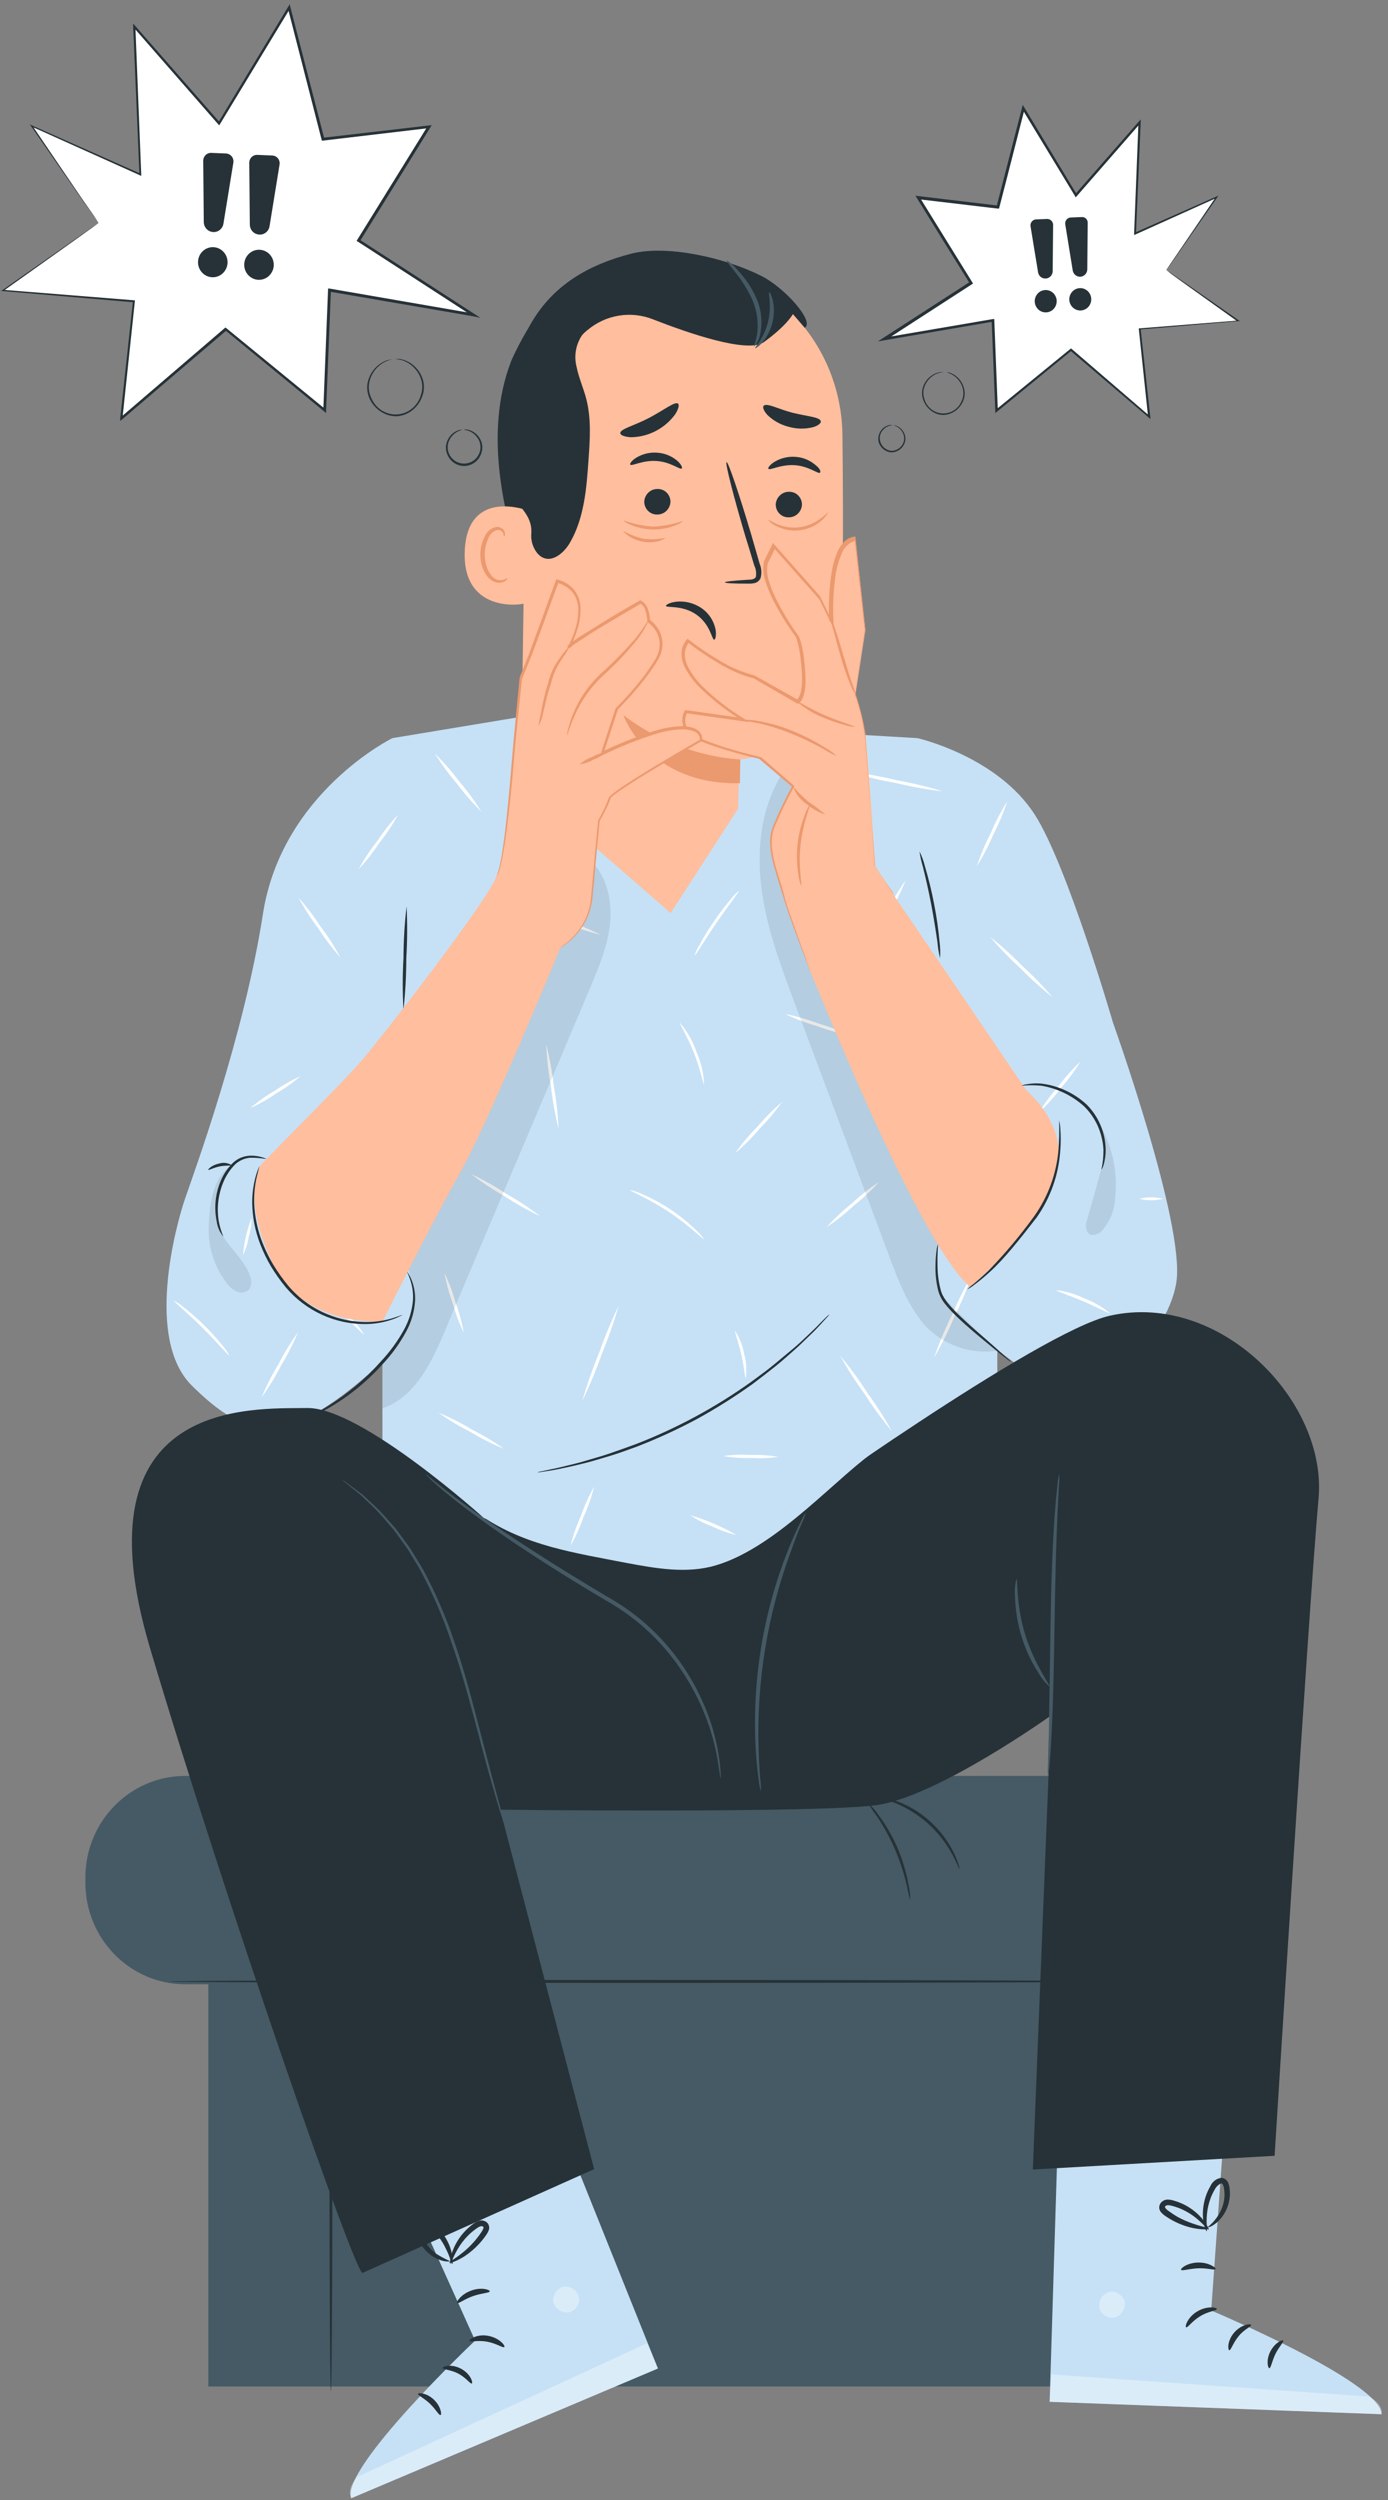 <svg width="125" height="225" viewBox="0 0 125 225" fill="none" xmlns="http://www.w3.org/2000/svg">
<rect x="0" y="0" width="125" height="225" fill="#808080" stroke="none"/>
<path d="M8.875 20.069L2.863 11.334L12.636 15.704L12.092 2.388L19.727 11.112L26.032 0.695L29.075 12.529L38.631 11.395L32.292 21.636L42.669 28.344L29.659 26.122L29.229 36.928L20.297 29.635L10.919 37.653L12.052 27.12L0.26 26.152L8.875 20.069Z" fill="white"/>
<path d="M8.875 20.069C8.875 20.069 8.692 20.21 8.326 20.473L6.673 21.657L0.29 26.193L0.26 26.082L12.057 27.024H12.146V27.115C11.81 30.27 11.434 33.829 11.028 37.654L10.865 37.563L20.237 29.529L20.307 29.474L20.376 29.529L29.308 36.833L29.115 36.923C29.249 33.496 29.392 29.867 29.541 26.112V25.971H29.679L42.669 28.219L42.58 28.456L32.772 22.1L32.223 21.748L32.114 21.677L32.183 21.566L38.527 11.33L38.646 11.526L29.09 12.655H28.986L28.957 12.55L25.918 0.71L26.131 0.746C23.934 4.368 21.831 7.837 19.822 11.153L19.742 11.284L19.643 11.174L12.018 2.454L12.191 2.384C12.389 7.303 12.562 11.753 12.72 15.7V15.831L12.602 15.775L2.833 11.385L2.903 11.294L7.356 17.847L8.524 19.51C8.776 19.883 8.895 20.069 8.895 20.069C8.895 20.069 8.752 19.878 8.489 19.505L7.307 17.847L2.813 11.38L2.69 11.204L2.883 11.29L12.671 15.639L12.557 15.72C12.389 11.773 12.201 7.323 11.993 2.399V2.117L12.176 2.328L19.822 11.048H19.643C21.643 7.731 23.741 4.259 25.938 0.63L26.087 0.383L26.156 0.66L29.209 12.489L29.075 12.398L38.616 11.294L38.883 11.264L38.74 11.491C36.668 14.851 34.555 18.265 32.401 21.733L32.361 21.551L32.91 21.904L42.738 28.264L43.273 28.607L42.669 28.476L29.659 26.243L29.803 26.127C29.654 29.862 29.506 33.506 29.367 36.933V37.175L29.184 37.024L20.277 29.721H20.415C17.07 32.574 13.903 35.265 11.013 37.735L10.825 37.891V37.644C11.241 33.824 11.632 30.265 11.973 27.11L12.052 27.206L0.26 26.198H0.092L0.23 26.102L6.624 21.627L8.296 20.462L8.875 20.069Z" fill="#263238"/>
<path d="M35.36 32.331C35.36 32.331 35.147 32.362 34.796 32.508C34.3 32.723 33.882 33.089 33.598 33.556C33.4 33.871 33.273 34.228 33.227 34.599C33.182 35.024 33.257 35.453 33.445 35.834C33.637 36.291 33.962 36.677 34.377 36.939C34.793 37.2 35.277 37.325 35.764 37.296C36.251 37.267 36.718 37.085 37.1 36.775C37.482 36.466 37.761 36.044 37.899 35.567C38.041 35.165 38.065 34.728 37.968 34.312C37.88 33.942 37.711 33.598 37.473 33.304C37.137 32.875 36.679 32.561 36.162 32.407C35.969 32.36 35.774 32.323 35.578 32.296H35.731C35.795 32.292 35.86 32.292 35.924 32.296C36.011 32.306 36.097 32.321 36.182 32.342C36.727 32.474 37.215 32.784 37.572 33.224C37.826 33.523 38.009 33.879 38.107 34.262C38.22 34.706 38.199 35.175 38.047 35.607C37.89 36.089 37.605 36.518 37.226 36.847C36.818 37.203 36.311 37.418 35.776 37.462C35.24 37.483 34.711 37.33 34.267 37.024C33.849 36.752 33.515 36.366 33.301 35.91C33.104 35.497 33.028 35.035 33.084 34.579C33.157 34.109 33.349 33.667 33.642 33.295C33.934 32.924 34.317 32.637 34.752 32.462C34.834 32.431 34.918 32.405 35.004 32.387C35.065 32.368 35.128 32.358 35.192 32.357C35.306 32.326 35.36 32.321 35.36 32.331Z" fill="#263238"/>
<path d="M41.635 38.682C41.635 38.682 41.501 38.712 41.283 38.808C40.979 38.949 40.722 39.178 40.546 39.468C40.413 39.675 40.335 39.913 40.32 40.159C40.304 40.406 40.351 40.652 40.457 40.874C40.585 41.142 40.789 41.366 41.042 41.517C41.295 41.667 41.587 41.738 41.88 41.721C42.172 41.703 42.453 41.597 42.687 41.417C42.921 41.237 43.097 40.99 43.193 40.708C43.272 40.474 43.291 40.224 43.246 39.981C43.202 39.738 43.097 39.511 42.941 39.322C42.734 39.055 42.453 38.858 42.134 38.757C41.907 38.687 41.768 38.692 41.768 38.677C41.893 38.642 42.025 38.642 42.149 38.677C42.498 38.757 42.812 38.95 43.045 39.226C43.206 39.419 43.325 39.647 43.391 39.891C43.461 40.178 43.449 40.478 43.357 40.758C43.261 41.084 43.069 41.371 42.807 41.582C42.545 41.793 42.226 41.916 41.892 41.936C41.559 41.956 41.228 41.871 40.944 41.693C40.66 41.514 40.436 41.252 40.303 40.94C40.178 40.673 40.131 40.376 40.17 40.083C40.206 39.833 40.297 39.595 40.437 39.387C40.631 39.081 40.92 38.851 41.258 38.732C41.378 38.685 41.507 38.668 41.635 38.682V38.682Z" fill="#263238"/>
<path d="M18.302 14.449L18.352 19.993C18.355 20.212 18.436 20.423 18.579 20.586C18.723 20.749 18.92 20.854 19.134 20.88V20.88C19.362 20.91 19.592 20.848 19.777 20.708C19.961 20.568 20.085 20.36 20.123 20.129L21.024 14.585C21.032 14.489 21.021 14.392 20.991 14.301C20.961 14.209 20.913 14.124 20.85 14.052C20.787 13.98 20.71 13.922 20.625 13.881C20.539 13.84 20.446 13.817 20.351 13.814L19.025 13.759C18.933 13.755 18.84 13.769 18.754 13.802C18.667 13.835 18.588 13.885 18.521 13.949C18.453 14.013 18.399 14.091 18.362 14.177C18.325 14.263 18.304 14.355 18.302 14.449V14.449Z" fill="#263238"/>
<path d="M20.401 24.096C20.304 24.346 20.137 24.561 19.921 24.713C19.705 24.866 19.449 24.95 19.186 24.955C18.922 24.96 18.664 24.885 18.442 24.74C18.221 24.595 18.047 24.387 17.942 24.141C17.837 23.895 17.805 23.623 17.852 23.359C17.899 23.095 18.021 22.852 18.204 22.659C18.386 22.465 18.621 22.332 18.878 22.275C19.135 22.218 19.403 22.239 19.648 22.337C19.811 22.402 19.96 22.5 20.086 22.623C20.212 22.747 20.313 22.895 20.383 23.058C20.452 23.221 20.49 23.397 20.493 23.575C20.496 23.753 20.465 23.931 20.401 24.096V24.096Z" fill="#263238"/>
<path d="M22.449 14.676L22.498 20.22C22.501 20.44 22.582 20.652 22.727 20.815C22.872 20.979 23.07 21.082 23.285 21.107V21.107C23.513 21.139 23.744 21.079 23.929 20.939C24.114 20.8 24.238 20.593 24.275 20.361L25.176 14.817C25.193 14.718 25.189 14.617 25.164 14.52C25.139 14.423 25.095 14.333 25.033 14.255C24.971 14.177 24.893 14.114 24.805 14.069C24.717 14.024 24.621 13.999 24.522 13.995L23.191 13.94C23.094 13.933 22.996 13.947 22.904 13.981C22.812 14.015 22.728 14.069 22.658 14.138C22.588 14.208 22.533 14.292 22.497 14.384C22.461 14.477 22.445 14.576 22.449 14.676V14.676Z" fill="#263238"/>
<path d="M24.562 24.328C24.465 24.577 24.299 24.792 24.082 24.945C23.866 25.097 23.61 25.181 23.347 25.186C23.084 25.191 22.825 25.116 22.604 24.971C22.382 24.826 22.208 24.618 22.103 24.372C21.998 24.126 21.967 23.854 22.013 23.59C22.06 23.327 22.182 23.083 22.365 22.89C22.548 22.697 22.782 22.563 23.04 22.506C23.297 22.449 23.565 22.471 23.81 22.569C23.973 22.634 24.121 22.731 24.247 22.855C24.373 22.978 24.474 23.126 24.544 23.289C24.614 23.453 24.651 23.628 24.654 23.807C24.657 23.985 24.626 24.162 24.562 24.328V24.328Z" fill="#263238"/>
<path d="M105.03 24.293L109.548 17.736L102.21 21.012L102.616 11.017L96.885 17.564L92.154 9.747L89.863 18.628L82.693 17.781L87.453 25.467L79.659 30.507L89.428 28.834L89.749 36.948L96.455 31.47L103.496 37.498L102.645 29.585L111.503 28.859L105.03 24.293Z" fill="white"/>
<path d="M105.021 24.293L105.466 24.59L106.728 25.462L111.528 28.809L111.667 28.904H111.498L102.645 29.655L102.72 29.56C102.982 31.928 103.274 34.6 103.586 37.472L103.615 37.719L103.427 37.558L96.376 31.545H96.514L89.814 37.029L89.631 37.18V36.938C89.527 34.368 89.418 31.631 89.304 28.824L89.448 28.945L79.679 30.618L79.056 30.729L79.59 30.381L86.973 25.608L87.384 25.341L87.344 25.523C85.721 22.932 84.138 20.366 82.584 17.846L82.441 17.615L82.708 17.645L89.878 18.502L89.745 18.598L92.036 9.717L92.105 9.44L92.253 9.682L96.979 17.509H96.801L102.541 10.957L102.729 10.745V11.027C102.576 14.722 102.433 18.083 102.304 21.027L102.19 20.946L109.539 17.69L109.732 17.605L109.613 17.781L106.233 22.625L105.357 23.874L105.045 24.303L105.322 23.88L106.174 22.625L109.514 17.71L109.588 17.801L102.254 21.102L102.136 21.153V21.022C102.249 18.058 102.383 14.717 102.527 11.022L102.7 11.093L96.979 17.645L96.88 17.761L96.801 17.63L92.06 9.818L92.278 9.782C91.541 12.645 90.794 15.614 89.997 18.668L89.967 18.774H89.858L82.688 17.927L82.807 17.726L87.562 25.407L87.626 25.517L87.523 25.588L87.107 25.855L79.729 30.628L79.64 30.386L89.408 28.718H89.547V28.859C89.655 31.666 89.764 34.403 89.863 36.974L89.67 36.888L96.38 31.414L96.455 31.359L96.524 31.414L103.556 37.462L103.398 37.553C103.091 34.68 102.809 32.009 102.561 29.64V29.549H102.645L111.503 28.849L111.454 28.935L106.664 25.512L105.426 24.62C105.164 24.399 105.021 24.293 105.021 24.293Z" fill="#263238"/>
<path d="M85.147 33.496C85.147 33.496 85.305 33.496 85.573 33.632C85.944 33.795 86.258 34.069 86.473 34.418C86.621 34.654 86.716 34.921 86.75 35.199C86.783 35.518 86.726 35.839 86.587 36.127C86.441 36.466 86.196 36.751 85.885 36.945C85.575 37.138 85.214 37.23 84.85 37.208C84.487 37.186 84.139 37.051 83.853 36.822C83.568 36.593 83.358 36.279 83.252 35.925C83.146 35.624 83.127 35.299 83.197 34.987C83.284 34.653 83.454 34.347 83.691 34.099C83.927 33.851 84.223 33.669 84.548 33.571C84.825 33.49 84.989 33.501 84.989 33.486C84.949 33.481 84.909 33.481 84.87 33.486C84.822 33.481 84.774 33.481 84.726 33.486C84.663 33.489 84.6 33.499 84.538 33.516C84.192 33.601 83.874 33.779 83.618 34.033C83.363 34.287 83.18 34.606 83.088 34.957C83.008 35.291 83.024 35.64 83.133 35.965C83.254 36.324 83.469 36.641 83.756 36.883C84.061 37.152 84.443 37.315 84.845 37.346C85.247 37.359 85.643 37.245 85.978 37.019C86.291 36.811 86.541 36.52 86.701 36.177C86.852 35.865 86.909 35.514 86.864 35.169C86.821 34.875 86.714 34.594 86.552 34.347C86.324 33.987 85.987 33.713 85.592 33.566C85.532 33.54 85.469 33.522 85.404 33.511C85.358 33.505 85.312 33.505 85.266 33.511L85.147 33.496Z" fill="#263238"/>
<path d="M80.436 38.269C80.436 38.269 80.535 38.269 80.698 38.364C80.931 38.468 81.125 38.645 81.253 38.868C81.353 39.023 81.412 39.201 81.424 39.386C81.436 39.57 81.401 39.755 81.322 39.922C81.224 40.118 81.074 40.283 80.89 40.399C80.706 40.514 80.494 40.576 80.278 40.577C80.056 40.557 79.845 40.472 79.669 40.332C79.494 40.193 79.361 40.005 79.288 39.791C79.228 39.615 79.213 39.426 79.246 39.243C79.279 39.061 79.358 38.889 79.476 38.747C79.63 38.547 79.841 38.399 80.08 38.324C80.253 38.274 80.357 38.274 80.357 38.258C80.263 38.236 80.164 38.236 80.07 38.258C79.808 38.32 79.573 38.465 79.397 38.672C79.275 38.818 79.187 38.99 79.14 39.176C79.078 39.388 79.078 39.614 79.14 39.826C79.22 40.066 79.366 40.276 79.561 40.434C79.756 40.591 79.991 40.688 80.238 40.713C80.487 40.72 80.733 40.653 80.945 40.519C81.157 40.386 81.326 40.192 81.431 39.962C81.526 39.763 81.56 39.541 81.53 39.322C81.502 39.141 81.434 38.968 81.332 38.818C81.185 38.586 80.968 38.409 80.713 38.314C80.626 38.277 80.531 38.262 80.436 38.269V38.269Z" fill="#263238"/>
<path d="M97.954 20.069L97.919 24.247C97.916 24.41 97.854 24.567 97.746 24.687C97.637 24.808 97.49 24.884 97.331 24.902V24.902C97.164 24.919 96.998 24.872 96.865 24.77C96.731 24.669 96.639 24.52 96.608 24.353L95.935 20.195C95.922 20.12 95.925 20.044 95.944 19.971C95.963 19.897 95.997 19.829 96.044 19.77C96.091 19.711 96.149 19.663 96.216 19.63C96.283 19.596 96.356 19.578 96.43 19.575L97.419 19.535C97.49 19.529 97.562 19.538 97.628 19.563C97.695 19.588 97.756 19.627 97.807 19.677C97.858 19.728 97.897 19.789 97.922 19.857C97.948 19.924 97.959 19.997 97.954 20.069V20.069Z" fill="#263238"/>
<path d="M96.37 27.317C96.444 27.5 96.569 27.658 96.73 27.77C96.89 27.882 97.08 27.943 97.275 27.946C97.47 27.948 97.661 27.892 97.825 27.784C97.989 27.677 98.117 27.522 98.195 27.34C98.273 27.158 98.296 26.956 98.262 26.761C98.228 26.566 98.138 26.385 98.003 26.241C97.869 26.098 97.695 25.998 97.505 25.954C97.315 25.911 97.117 25.925 96.934 25.996C96.811 26.044 96.699 26.116 96.604 26.209C96.509 26.302 96.433 26.413 96.38 26.535C96.328 26.659 96.3 26.791 96.298 26.925C96.296 27.059 96.321 27.192 96.37 27.317V27.317Z" fill="#263238"/>
<path d="M94.841 20.245L94.802 24.398C94.802 24.564 94.742 24.724 94.633 24.847C94.525 24.97 94.374 25.047 94.213 25.064C94.044 25.085 93.873 25.039 93.737 24.934C93.601 24.83 93.511 24.675 93.485 24.504L92.807 20.366C92.795 20.292 92.799 20.215 92.818 20.142C92.837 20.07 92.871 20.002 92.918 19.943C92.965 19.884 93.023 19.837 93.089 19.803C93.156 19.769 93.228 19.75 93.302 19.746L94.292 19.706C94.363 19.703 94.434 19.715 94.501 19.741C94.567 19.767 94.628 19.806 94.679 19.857C94.73 19.907 94.771 19.967 94.799 20.034C94.827 20.101 94.841 20.173 94.841 20.245Z" fill="#263238"/>
<path d="M93.258 27.488C93.331 27.672 93.456 27.83 93.617 27.942C93.778 28.053 93.968 28.114 94.162 28.117C94.357 28.119 94.549 28.063 94.712 27.956C94.876 27.848 95.005 27.693 95.082 27.511C95.16 27.329 95.183 27.128 95.149 26.933C95.115 26.737 95.025 26.556 94.891 26.413C94.756 26.269 94.583 26.169 94.393 26.126C94.202 26.082 94.004 26.097 93.822 26.167C93.699 26.215 93.586 26.288 93.491 26.38C93.396 26.473 93.32 26.584 93.267 26.707C93.215 26.83 93.187 26.962 93.185 27.096C93.184 27.23 93.208 27.364 93.258 27.488V27.488Z" fill="#263238"/>
<path d="M101.324 161.356H18.763V214.781H101.324V161.356Z" fill="#455A64"/>
<path d="M99.523 159.834H16.674C11.711 159.834 7.688 163.932 7.688 168.987V169.43C7.688 174.485 11.711 178.583 16.674 178.583H99.523C104.486 178.583 108.509 174.485 108.509 169.43V168.987C108.509 163.932 104.486 159.834 99.523 159.834Z" fill="#455A64"/>
<path d="M101.433 178.331C101.433 178.402 82.134 178.462 58.381 178.462C34.628 178.462 15.304 178.402 15.304 178.331C15.304 178.261 34.603 178.195 58.381 178.195C82.158 178.195 101.433 178.256 101.433 178.331Z" fill="#263238"/>
<path d="M29.803 215.215C29.733 215.215 29.674 207.07 29.674 197.025C29.674 186.98 29.733 178.835 29.803 178.835C29.872 178.835 29.931 186.975 29.931 197.025C29.931 207.075 29.862 215.215 29.803 215.215Z" fill="#263238"/>
<path d="M81.975 171.018C81.844 170.564 81.737 170.103 81.653 169.637C81.393 168.53 81.035 167.449 80.585 166.407C80.131 165.368 79.584 164.375 78.952 163.438C78.669 163.061 78.407 162.669 78.165 162.264C78.522 162.574 78.837 162.931 79.1 163.327C79.784 164.248 80.362 165.245 80.822 166.301C81.272 167.358 81.604 168.464 81.812 169.597C81.926 170.062 81.981 170.539 81.975 171.018V171.018Z" fill="#263238"/>
<path d="M86.409 168.216C86.364 168.216 86.181 167.677 85.741 166.865C85.164 165.811 84.412 164.867 83.519 164.073C82.621 163.286 81.599 162.661 80.496 162.223C79.644 161.896 79.08 161.79 79.09 161.719C79.225 161.71 79.36 161.722 79.491 161.755C79.852 161.817 80.208 161.908 80.555 162.027C82.879 162.827 84.801 164.527 85.904 166.759C86.07 167.093 86.207 167.44 86.315 167.798C86.37 167.93 86.402 168.072 86.409 168.216V168.216Z" fill="#263238"/>
<path d="M47.657 64.391L35.34 66.432L34.44 91.728V141.69H89.814V83.115L82.624 66.432L47.657 64.391Z" fill="#C6E1F6"/>
<path d="M35.34 66.432C35.34 66.432 25.369 71.326 23.676 82.273C21.984 93.22 17.52 105.397 16.674 107.856C15.828 110.316 13.052 120.522 17.278 124.705C21.504 128.888 23.315 128.516 25.973 128.148C28.63 127.78 33.42 123.657 35.503 121.51C38.012 118.919 36.671 114.454 36.671 114.454L35.34 66.432Z" fill="#C6E1F6"/>
<path d="M82.623 66.432C82.623 66.432 89.814 68.06 93.188 73.317C96.113 77.853 100.23 92.031 100.23 92.031C100.23 92.031 106.737 110.175 105.941 115.391C105.144 120.608 98.107 127.387 93.827 124.408C89.997 121.737 86.933 119.368 85.261 117.322C84.661 116.354 84.351 115.23 84.37 114.086L86.112 88.462L82.623 66.432Z" fill="#C6E1F6"/>
<path d="M20.119 111.299C19.789 110.908 19.579 110.428 19.515 109.918C19.267 108.701 19.393 107.436 19.876 106.294C20.137 105.662 20.525 105.092 21.014 104.621C21.437 104.243 21.976 104.028 22.538 104.011C22.907 104 23.275 104.051 23.627 104.162C23.758 104.193 23.883 104.244 23.998 104.313C23.519 104.234 23.034 104.195 22.548 104.197C22.034 104.233 21.547 104.447 21.168 104.802C20.716 105.262 20.357 105.806 20.109 106.405C19.652 107.503 19.509 108.711 19.698 109.888C19.785 110.373 19.926 110.846 20.119 111.299Z" fill="#263238"/>
<path d="M36.335 90.896C36.246 89.342 36.246 87.784 36.335 86.229C36.341 84.671 36.435 83.114 36.617 81.567C36.693 83.122 36.685 84.68 36.592 86.234C36.589 87.792 36.504 89.348 36.335 90.896V90.896Z" fill="#263238"/>
<path d="M20.851 104.862C20.851 104.938 20.356 104.862 19.782 104.978C19.208 105.094 18.792 105.346 18.758 105.286C18.723 105.225 19.094 104.847 19.747 104.716C19.931 104.658 20.124 104.641 20.315 104.667C20.505 104.692 20.688 104.759 20.851 104.862V104.862Z" fill="#263238"/>
<path d="M84.657 86.24C84.543 85.773 84.466 85.298 84.425 84.818C84.301 83.942 84.118 82.732 83.865 81.406C83.613 80.081 83.331 78.886 83.118 78.029C82.979 77.57 82.874 77.1 82.806 76.623C83.021 77.055 83.187 77.51 83.301 77.979C83.631 79.09 83.905 80.217 84.123 81.356C84.347 82.494 84.513 83.643 84.618 84.798C84.679 85.276 84.692 85.759 84.657 86.24V86.24Z" fill="#263238"/>
<path d="M74.696 118.3C74.636 118.385 74.57 118.466 74.498 118.541L73.894 119.202C73.637 119.489 73.31 119.832 72.904 120.21C72.499 120.588 72.068 121.041 71.544 121.495C71.019 121.949 70.465 122.468 69.826 122.972C69.188 123.476 68.505 124.015 67.773 124.564C66.162 125.714 64.486 126.768 62.755 127.719C61.007 128.653 59.206 129.479 57.361 130.194C56.505 130.502 55.693 130.809 54.916 131.036C54.14 131.263 53.432 131.489 52.754 131.661C52.076 131.832 51.477 131.968 50.948 132.084C50.418 132.2 49.958 132.291 49.572 132.351L48.696 132.487C48.595 132.508 48.492 132.518 48.389 132.518C48.486 132.476 48.588 132.448 48.691 132.432L49.552 132.25C49.928 132.175 50.389 132.079 50.918 131.943C51.448 131.807 52.051 131.681 52.705 131.479C53.358 131.278 54.09 131.091 54.852 130.829C55.614 130.567 56.426 130.28 57.277 129.967C60.956 128.541 64.447 126.655 67.669 124.353C68.401 123.813 69.104 123.309 69.728 122.79C70.351 122.271 70.94 121.782 71.46 121.349C71.979 120.915 72.449 120.462 72.835 120.094C73.221 119.726 73.577 119.388 73.825 119.116L74.458 118.486C74.607 118.36 74.686 118.289 74.696 118.3Z" fill="#263238"/>
<g opacity="0.3">
<path opacity="0.3" d="M97.79 110.175C97.79 110.795 97.914 111.017 98.285 111.143C98.446 111.158 98.607 111.14 98.76 111.088C98.913 111.036 99.053 110.951 99.171 110.84C99.924 110.031 100.368 108.975 100.423 107.861C100.672 105.636 100.234 103.386 99.171 101.425C99.501 102.69 99.501 104.021 99.171 105.286L97.79 110.175Z" fill="black"/>
</g>
<g opacity="0.3">
<path opacity="0.3" d="M22.509 114.806C21.969 113.294 20.574 112.286 19.851 110.84C18.995 109.146 19.658 106.304 20.841 104.862C19.148 105.956 18.861 108.461 18.797 110.336C18.711 112.232 19.314 114.095 20.49 115.567C20.726 115.876 21.036 116.119 21.39 116.273C21.569 116.341 21.763 116.354 21.949 116.312C22.135 116.27 22.305 116.174 22.439 116.036C22.552 115.854 22.617 115.645 22.629 115.43C22.642 115.215 22.6 115.001 22.509 114.806Z" fill="black"/>
</g>
<path d="M30.644 86.159C29.92 85.343 29.258 84.472 28.665 83.553C28.002 82.682 27.41 81.759 26.893 80.791C27.617 81.607 28.279 82.478 28.872 83.397C29.536 84.267 30.128 85.191 30.644 86.159V86.159Z" fill="white"/>
<path d="M27.051 96.864C26.374 97.448 25.643 97.964 24.869 98.406C24.14 98.922 23.363 99.362 22.548 99.722C23.228 99.138 23.96 98.622 24.735 98.179C25.465 97.668 26.241 97.227 27.051 96.864V96.864Z" fill="white"/>
<path d="M37.265 100.629C36.481 100.038 35.749 99.378 35.078 98.658C34.349 98.001 33.677 97.281 33.069 96.506C33.852 97.098 34.58 97.761 35.246 98.487C35.978 99.14 36.654 99.857 37.265 100.629V100.629Z" fill="white"/>
<path d="M21.885 112.957C21.976 111.815 22.236 110.693 22.657 109.63C22.657 110.205 22.568 110.777 22.395 111.324C22.308 111.892 22.137 112.442 21.885 112.957Z" fill="white"/>
<path d="M20.643 121.989C20.584 122.039 19.579 120.834 18.203 119.469C16.828 118.103 15.62 117.13 15.665 117.064C15.974 117.216 16.262 117.41 16.521 117.639C17.826 118.658 19.012 119.826 20.054 121.122C20.289 121.382 20.487 121.673 20.643 121.989V121.989Z" fill="white"/>
<path d="M26.834 119.912C26.4 120.946 25.891 121.945 25.309 122.901C24.798 123.899 24.213 124.856 23.558 125.763C23.99 124.729 24.5 123.73 25.082 122.775C25.591 121.775 26.177 120.818 26.834 119.912V119.912Z" fill="white"/>
<path d="M32.772 120.088C32.718 120.139 31.965 119.302 30.936 118.39C29.907 117.478 29.001 116.827 29.041 116.762C29.805 117.117 30.504 117.6 31.109 118.193C31.767 118.722 32.329 119.364 32.772 120.088Z" fill="white"/>
<path d="M35.84 73.332C35.355 74.22 34.795 75.063 34.167 75.852C33.61 76.7 32.982 77.497 32.292 78.236C32.776 77.349 33.334 76.506 33.959 75.716C34.519 74.868 35.148 74.071 35.84 73.332V73.332Z" fill="white"/>
<path d="M43.352 73.045C42.555 72.264 41.819 71.421 41.15 70.525C40.423 69.679 39.761 68.777 39.17 67.828C39.965 68.611 40.702 69.453 41.372 70.348C42.098 71.195 42.759 72.097 43.352 73.045Z" fill="white"/>
<path d="M44.342 89.415C43.67 88.602 43.105 87.704 42.659 86.743C42.138 85.825 41.732 84.843 41.452 83.82C41.521 83.82 42.09 85.085 42.887 86.623C43.684 88.16 44.401 89.385 44.342 89.415Z" fill="white"/>
<path d="M54.08 84.128C52.954 83.854 51.851 83.492 50.779 83.044C49.677 82.682 48.602 82.239 47.563 81.719C48.689 81.992 49.792 82.352 50.864 82.797C51.966 83.162 53.041 83.607 54.08 84.128Z" fill="white"/>
<path d="M55.797 71.321C55.832 71.387 54.996 71.926 54.046 72.697C53.096 73.468 52.388 74.179 52.333 74.123C52.747 73.487 53.274 72.934 53.887 72.495C54.445 71.984 55.093 71.586 55.797 71.321Z" fill="white"/>
<path d="M50.3 101.566C49.989 100.323 49.761 99.06 49.617 97.786C49.39 96.524 49.246 95.248 49.186 93.966C49.5 95.208 49.73 96.471 49.874 97.746C50.104 99.007 50.246 100.284 50.3 101.566Z" fill="white"/>
<path d="M48.647 109.459C47.545 108.944 46.481 108.347 45.465 107.675C44.405 107.076 43.389 106.402 42.422 105.659C43.521 106.174 44.583 106.771 45.599 107.443C46.659 108.042 47.678 108.715 48.647 109.459Z" fill="white"/>
<path d="M41.763 119.942C41.354 119.094 41.022 118.208 40.774 117.296C40.444 116.411 40.194 115.496 40.026 114.565C40.436 115.414 40.768 116.299 41.016 117.211C41.346 118.097 41.596 119.011 41.763 119.942V119.942Z" fill="white"/>
<path d="M45.371 130.385C44.332 129.963 43.328 129.457 42.367 128.873C41.367 128.372 40.406 127.794 39.492 127.145C40.529 127.568 41.532 128.073 42.491 128.657C43.492 129.158 44.455 129.736 45.371 130.385V130.385Z" fill="white"/>
<path d="M55.713 117.523C55.289 118.992 54.783 120.436 54.199 121.847C53.694 123.29 53.107 124.702 52.442 126.076C52.868 124.607 53.374 123.164 53.956 121.752C54.463 120.309 55.049 118.897 55.713 117.523V117.523Z" fill="white"/>
<path d="M63.408 111.541C63.349 111.601 62.082 110.286 60.226 109.066C58.37 107.846 56.693 107.176 56.723 107.1C57.113 107.173 57.491 107.3 57.846 107.478C59.608 108.235 61.222 109.307 62.611 110.644C62.916 110.904 63.184 111.206 63.408 111.541V111.541Z" fill="white"/>
<path d="M70.42 99.193C69.815 100.042 69.144 100.839 68.411 101.577C67.739 102.371 67.004 103.107 66.214 103.779C66.817 102.928 67.489 102.131 68.223 101.395C68.892 100.598 69.627 99.862 70.42 99.193Z" fill="white"/>
<path d="M63.408 97.6C63.329 97.6 63.101 96.284 62.493 94.757C61.884 93.23 61.166 92.101 61.231 92.056C61.883 92.819 62.387 93.701 62.715 94.656C63.131 95.583 63.366 96.582 63.408 97.6Z" fill="white"/>
<path d="M66.536 80.192C66.59 80.242 65.605 81.467 64.512 83.07C63.418 84.672 62.621 86.033 62.557 85.993C62.658 85.659 62.805 85.342 62.992 85.05C63.792 83.583 64.737 82.203 65.813 80.933C66.017 80.651 66.261 80.401 66.536 80.192V80.192Z" fill="white"/>
<path d="M64.388 75.559C63.861 74.75 63.407 73.893 63.032 72.999C62.58 72.145 62.206 71.251 61.914 70.328C62.438 71.138 62.89 71.995 63.265 72.888C63.717 73.743 64.093 74.637 64.388 75.559V75.559Z" fill="white"/>
<path d="M79.165 106.369C78.466 107.142 77.706 107.855 76.893 108.501C76.135 109.214 75.319 109.86 74.454 110.432C75.155 109.662 75.914 108.949 76.725 108.3C77.484 107.588 78.3 106.942 79.165 106.369V106.369Z" fill="white"/>
<path d="M76.472 93.164C75.477 92.977 74.5 92.7 73.553 92.338C72.579 92.063 71.631 91.704 70.717 91.264C71.71 91.455 72.685 91.732 73.632 92.091C74.606 92.368 75.556 92.727 76.472 93.164Z" fill="white"/>
<path d="M78.298 85.237C78.729 84.175 79.237 83.147 79.817 82.162C80.326 81.136 80.91 80.15 81.564 79.214C81.136 80.276 80.628 81.304 80.045 82.288C79.539 83.316 78.955 84.301 78.298 85.237V85.237Z" fill="white"/>
<path d="M84.885 71.22C83.459 71.055 82.045 70.802 80.649 70.464C79.235 70.215 77.837 69.878 76.462 69.456C77.888 69.619 79.303 69.87 80.698 70.207C82.112 70.46 83.51 70.798 84.885 71.22V71.22Z" fill="white"/>
<path d="M87.978 77.959C88.31 76.936 88.726 75.943 89.22 74.99C89.636 73.999 90.133 73.045 90.704 72.137C90.367 73.157 89.95 74.148 89.457 75.101C89.039 76.092 88.545 77.047 87.978 77.959Z" fill="white"/>
<path d="M94.772 89.732C93.756 88.93 92.792 88.062 91.887 87.132C90.927 86.263 90.024 85.33 89.185 84.339C90.201 85.14 91.163 86.009 92.065 86.94C93.028 87.808 93.932 88.741 94.772 89.732V89.732Z" fill="white"/>
<path d="M93.57 100.125C94.089 99.281 94.68 98.485 95.336 97.746C95.929 96.949 96.591 96.208 97.316 95.533C96.795 96.376 96.204 97.172 95.549 97.912C94.955 98.708 94.292 99.448 93.57 100.125V100.125Z" fill="white"/>
<path d="M84.123 122.175C84.574 120.882 85.107 119.619 85.716 118.395C86.249 117.134 86.859 115.909 87.542 114.726C87.091 116.019 86.559 117.282 85.949 118.506C85.416 119.767 84.807 120.992 84.123 122.175V122.175Z" fill="white"/>
<path d="M80.327 128.818C79.444 127.765 78.629 126.653 77.888 125.491C77.076 124.378 76.332 123.215 75.661 122.009C76.541 123.067 77.356 124.18 78.1 125.34C78.911 126.453 79.655 127.614 80.327 128.818Z" fill="white"/>
<path d="M70.698 133.384C70.35 134.364 69.921 135.311 69.416 136.217C68.987 137.163 68.482 138.072 67.907 138.933C68.254 137.952 68.682 137.003 69.188 136.096C69.62 135.153 70.125 134.246 70.698 133.384V133.384Z" fill="white"/>
<path d="M62.142 140.223C60.654 138.485 59.302 136.632 58.099 134.679C58.869 135.525 59.579 136.426 60.222 137.376C60.932 138.274 61.574 139.226 62.142 140.223V140.223Z" fill="white"/>
<path d="M44.109 139.266C43.465 138.582 42.882 137.842 42.367 137.053C41.784 136.312 41.27 135.518 40.833 134.679C41.476 135.365 42.059 136.107 42.575 136.897C43.157 137.636 43.671 138.429 44.109 139.266V139.266Z" fill="white"/>
<path d="M67.159 124.05C67.085 124.05 67.026 123.042 66.758 121.893C66.491 120.744 66.13 119.811 66.199 119.776C66.608 120.398 66.884 121.1 67.011 121.837C67.213 122.556 67.264 123.31 67.159 124.05V124.05Z" fill="white"/>
<path d="M66.209 131.02C66.037 130.291 66.037 129.532 66.209 128.803C66.38 129.532 66.38 130.291 66.209 131.02V131.02Z" fill="white"/>
<path d="M99.953 118.189C99.914 118.254 98.889 117.685 97.558 117.12C96.227 116.556 95.114 116.203 95.133 116.112C96.009 116.219 96.861 116.471 97.657 116.858C98.488 117.172 99.264 117.621 99.953 118.189V118.189Z" fill="white"/>
<path d="M104.773 107.892C104.057 108.066 103.311 108.066 102.596 107.892C103.311 107.717 104.057 107.717 104.773 107.892V107.892Z" fill="white"/>
<g opacity="0.3">
<path opacity="0.3" d="M70.312 69.839C68.495 72.863 68.124 76.562 68.59 80.055C69.055 83.548 70.292 86.874 71.524 90.166C74.361 97.759 77.198 105.353 80.035 112.947C80.857 115.159 81.713 117.417 83.227 119.211C84.055 120.118 85.088 120.806 86.235 121.215C87.383 121.624 88.611 121.743 89.814 121.56C87.785 119.574 84.865 116.787 84.742 116.465C84.168 114.625 84.618 111.425 84.365 109.525C83.979 106.591 82.124 103.577 80.877 100.906C77.908 94.522 74.927 88.148 71.935 81.784C70.9 79.566 69.846 77.016 70.757 74.728C71.148 73.755 71.885 72.909 72.043 71.87C72.202 70.832 71.281 69.547 70.331 69.96" fill="black"/>
</g>
<g opacity="0.3">
<path opacity="0.3" d="M34.44 126.761C38.042 125.496 39.457 121.192 40.967 117.629C45.018 108.066 49.072 98.507 53.13 88.951C53.971 86.935 54.828 84.919 54.971 82.762C55.115 80.605 54.407 78.256 52.675 77.001C47.167 84.092 41.674 91.29 37.78 99.414C35.038 105.13 35.568 110.089 37.161 115.678C38.096 118.959 34.44 122.14 34.44 122.603C34.44 124.619 34.44 125.708 34.44 126.761Z" fill="black"/>
</g>
<path d="M47.479 53.076C46.465 49.729 45.465 46.358 45.034 42.88C44.604 39.402 44.762 35.794 46.024 32.528C46.212 32.024 47.81 28.722 48.33 28.783C48.701 28.823 47.697 31.923 47.88 32.255C49.622 35.41 50.052 39.18 49.711 42.789C49.349 46.291 48.605 49.741 47.494 53.076" fill="#263238"/>
<path d="M66.471 72.783C66.535 70.308 66.59 68.358 66.61 68.358C66.629 68.358 74.953 67.632 75.626 59.23C75.953 55.173 75.953 46.756 75.868 39.145C75.823 35.2 74.322 31.418 71.663 28.549C69.004 25.68 65.382 23.936 61.518 23.662L60.721 23.607C52.096 23.511 47.202 30.92 47.36 39.705L46.915 70.449L60.399 82.177L66.471 72.783Z" fill="#FFBE9D"/>
<path d="M66.669 68.362C62.856 68.083 59.201 66.696 56.139 64.365C56.139 64.365 58.346 70.665 66.635 70.489L66.669 68.362Z" fill="#EB996E"/>
<path d="M72.222 45.43C72.204 45.743 72.066 46.036 71.839 46.247C71.611 46.458 71.312 46.57 71.004 46.559C70.854 46.561 70.704 46.532 70.565 46.475C70.425 46.417 70.298 46.331 70.192 46.223C70.085 46.114 70.001 45.985 69.944 45.843C69.888 45.701 69.859 45.548 69.861 45.395C69.88 45.082 70.018 44.789 70.245 44.578C70.472 44.366 70.771 44.252 71.079 44.261C71.23 44.259 71.38 44.288 71.52 44.346C71.659 44.404 71.787 44.49 71.893 44.599C72 44.708 72.084 44.838 72.14 44.981C72.197 45.123 72.224 45.276 72.222 45.43V45.43Z" fill="#263238"/>
<path d="M73.844 42.542C73.691 42.688 72.855 41.953 71.573 41.867C70.291 41.781 69.331 42.371 69.203 42.189C69.138 42.119 69.307 41.847 69.732 41.575C70.308 41.226 70.975 41.066 71.642 41.116C72.303 41.159 72.933 41.417 73.439 41.852C73.844 42.159 73.943 42.452 73.844 42.542Z" fill="#263238"/>
<path d="M60.38 45.173C60.363 45.487 60.226 45.781 59.999 45.993C59.771 46.206 59.471 46.318 59.162 46.307C59.011 46.309 58.862 46.279 58.722 46.221C58.583 46.163 58.456 46.076 58.349 45.967C58.243 45.858 58.159 45.729 58.102 45.587C58.045 45.444 58.017 45.291 58.019 45.138C58.038 44.825 58.176 44.533 58.403 44.322C58.631 44.111 58.929 43.999 59.237 44.009C59.387 44.007 59.537 44.036 59.676 44.093C59.816 44.151 59.943 44.237 60.049 44.345C60.156 44.454 60.24 44.583 60.297 44.725C60.353 44.867 60.382 45.02 60.38 45.173Z" fill="#263238"/>
<path d="M61.404 42.164C61.246 42.31 60.414 41.574 59.128 41.489C57.841 41.403 56.886 41.993 56.762 41.816C56.698 41.741 56.866 41.468 57.292 41.196C57.867 40.847 58.535 40.688 59.202 40.743C59.862 40.787 60.49 41.043 60.998 41.473C61.365 41.806 61.473 42.098 61.404 42.164Z" fill="#263238"/>
<path d="M65.279 52.41C65.279 52.34 66.081 52.254 67.367 52.178C67.694 52.178 68.005 52.123 68.075 51.901C68.129 51.558 68.077 51.206 67.926 50.893C67.674 50.072 67.431 49.215 67.139 48.313C66.051 44.644 65.284 41.635 65.432 41.589C65.581 41.544 66.575 44.487 67.664 48.142L68.411 50.737C68.585 51.15 68.614 51.611 68.49 52.042C68.436 52.156 68.357 52.255 68.259 52.332C68.162 52.408 68.047 52.461 67.926 52.486C67.744 52.523 67.558 52.536 67.372 52.526C66.081 52.536 65.279 52.486 65.279 52.41Z" fill="#263238"/>
<path d="M64.319 57.571C64.116 57.602 63.987 56.206 62.72 55.319C61.454 54.431 60.004 54.724 59.979 54.532C59.949 54.447 60.281 54.23 60.894 54.154C61.7 54.069 62.508 54.275 63.181 54.734C63.832 55.181 64.285 55.87 64.442 56.654C64.537 57.209 64.413 57.571 64.319 57.571Z" fill="#263238"/>
<path d="M55.857 38.979C55.857 38.606 57.104 38.314 58.44 37.618C59.776 36.923 60.771 36.106 61.063 36.328C61.196 36.439 61.112 36.832 60.771 37.336C60.304 37.956 59.705 38.46 59.02 38.809C58.334 39.158 57.579 39.344 56.812 39.352C56.218 39.317 55.862 39.155 55.857 38.979Z" fill="#263238"/>
<path d="M68.802 36.494C69.138 36.272 70.113 36.827 71.365 37.144C72.617 37.462 73.736 37.517 73.909 37.875C73.983 38.046 73.746 38.293 73.216 38.449C72.493 38.63 71.736 38.616 71.019 38.409C70.3 38.23 69.64 37.861 69.104 37.341C68.728 36.922 68.653 36.59 68.802 36.494Z" fill="#263238"/>
<path d="M47.617 45.98C47.484 45.909 42.06 43.873 41.852 49.634C41.645 55.394 47.365 54.422 47.38 54.255C47.395 54.089 47.617 45.98 47.617 45.98Z" fill="#FFBE9D"/>
<path d="M45.708 52.007C45.708 52.007 45.608 52.078 45.435 52.148C45.199 52.245 44.935 52.245 44.698 52.148C44.109 51.901 43.644 50.919 43.654 49.88C43.657 49.386 43.768 48.899 43.98 48.454C44.04 48.275 44.141 48.114 44.276 47.984C44.41 47.854 44.574 47.759 44.752 47.708C44.867 47.681 44.986 47.696 45.09 47.751C45.195 47.805 45.276 47.895 45.322 48.006C45.391 48.172 45.351 48.283 45.381 48.298C45.41 48.313 45.505 48.202 45.47 47.965C45.445 47.822 45.371 47.691 45.262 47.597C45.187 47.534 45.1 47.486 45.007 47.456C44.913 47.427 44.815 47.417 44.718 47.426C44.484 47.465 44.264 47.564 44.079 47.714C43.893 47.864 43.749 48.06 43.659 48.283C43.399 48.772 43.261 49.319 43.258 49.875C43.258 51.04 43.797 52.143 44.604 52.395C44.754 52.446 44.913 52.462 45.07 52.441C45.226 52.421 45.377 52.366 45.51 52.279C45.693 52.148 45.727 52.023 45.708 52.007Z" fill="#EB996E"/>
<path d="M72.469 29.498C73.399 28.994 70.737 25.91 68.51 24.806C65.155 23.138 59.984 22.019 56.827 22.836C53.021 23.818 49.829 25.638 47.835 29.085C45.841 32.533 45.019 36.59 45.019 40.587C45.019 41.806 45.108 43.081 45.717 44.115C46.474 45.41 47.969 46.257 47.85 48.011C47.793 48.653 47.987 49.292 48.389 49.79C49.379 50.939 50.69 49.921 51.304 48.883C52.611 46.66 52.823 43.974 53.001 41.388C53.13 39.553 53.259 37.679 52.798 35.899C52.546 34.927 52.126 34.009 51.928 33.027C51.802 32.541 51.781 32.034 51.867 31.54C51.952 31.046 52.142 30.576 52.422 30.164C52.572 29.994 52.738 29.838 52.917 29.7C53.726 29.023 54.697 28.577 55.731 28.408C56.765 28.239 57.825 28.353 58.801 28.738C61.958 29.972 67.352 31.847 68.802 30.784C70.89 29.272 71.41 28.264 71.41 28.264L72.469 29.498Z" fill="#263238"/>
<path d="M65.432 23.415C65.797 23.64 66.12 23.928 66.387 24.267C67.114 25.021 67.704 25.899 68.129 26.863C68.559 27.846 68.678 28.942 68.471 29.998C68.416 30.442 68.222 30.855 67.916 31.177C67.857 31.147 68.095 30.713 68.198 29.947C68.31 28.95 68.162 27.939 67.768 27.019C67.35 26.099 66.816 25.238 66.18 24.459C65.685 23.839 65.378 23.456 65.432 23.415Z" fill="#455A64"/>
<path d="M69.272 26.288C69.317 26.288 69.485 26.545 69.599 27.049C69.738 27.711 69.725 28.397 69.56 29.053C69.395 29.709 69.083 30.317 68.649 30.829C68.307 31.217 68.03 31.373 68.001 31.333C67.971 31.293 68.827 30.39 69.173 28.949C69.52 27.508 69.159 26.318 69.272 26.288Z" fill="#455A64"/>
<path d="M61.533 46.877C61.322 47.066 61.074 47.206 60.805 47.29C59.528 47.789 58.113 47.775 56.846 47.25C56.579 47.163 56.334 47.017 56.129 46.821C56.993 47.146 57.901 47.338 58.821 47.391C59.745 47.355 60.658 47.181 61.533 46.877V46.877Z" fill="#EB996E"/>
<path d="M59.92 48.419C59.92 48.449 59.736 48.575 59.38 48.681C58.907 48.815 58.41 48.841 57.925 48.756C57.442 48.675 56.981 48.49 56.574 48.212C56.268 47.995 56.124 47.809 56.144 47.784C56.716 48.108 57.331 48.347 57.97 48.494C58.62 48.562 59.276 48.537 59.92 48.419V48.419Z" fill="#EB996E"/>
<path d="M74.577 46.126C74.577 46.126 74.433 46.453 74.013 46.831C73.454 47.323 72.763 47.634 72.03 47.724C71.296 47.813 70.553 47.678 69.896 47.335C69.616 47.218 69.37 47.029 69.183 46.786C69.208 46.751 69.48 46.957 69.975 47.169C70.615 47.443 71.314 47.541 72.003 47.452C72.692 47.364 73.346 47.092 73.899 46.665C74.34 46.368 74.542 46.096 74.577 46.126Z" fill="#EB996E"/>
<path d="M72.889 87.247C73.068 87.519 82.648 111.848 87.389 115.85C91.867 111.646 99.656 104.847 92.402 98.084L78.853 78.16L72.889 87.247Z" fill="#FFBE9D"/>
<path d="M72.934 87.459C73.147 87.716 71.004 82.419 70.46 80.196C70.138 78.881 68.941 76.346 69.658 74.526C70.18 73.248 70.776 72.002 71.445 70.797L68.475 68.251C68.475 68.251 62.221 66.795 61.775 65.731C61.33 64.668 61.775 64.093 61.775 64.093L66.956 64.819C66.956 64.819 59.721 60.545 61.953 57.723C61.953 57.723 65.417 60.47 67.946 60.979L71.865 63.156C71.865 63.156 72.578 62.823 72.4 60.444C72.222 58.066 71.865 57.335 71.865 57.335C71.865 57.335 68.401 52.698 69.005 50.601L69.722 49.15L73.83 53.786L74.904 55.969C74.904 55.969 74.453 48.872 77.046 48.51L77.937 56.7L77.046 62.475C77.437 63.647 77.735 64.849 77.937 66.069C78.115 67.526 78.833 77.984 78.833 77.984L80.525 80.504" fill="#FFBE9D"/>
<path d="M80.535 80.478C80.493 80.428 80.453 80.376 80.416 80.322L80.085 79.853C79.793 79.425 79.362 78.81 78.808 78.009C78.684 76.451 78.516 74.33 78.313 71.704C78.214 70.393 78.1 68.952 77.982 67.4C77.891 65.734 77.558 64.091 76.992 62.526V62.48C77.269 60.681 77.566 58.741 77.878 56.705V56.73C77.596 54.21 77.289 51.438 76.972 48.545L77.101 48.645C76.799 48.72 76.521 48.87 76.291 49.082C76.061 49.294 75.887 49.562 75.784 49.86C75.52 50.477 75.338 51.129 75.245 51.796C75.047 53.182 74.986 54.585 75.062 55.984L75.092 56.569L74.834 56.065C74.498 55.389 74.132 54.638 73.761 53.882V53.912L69.653 49.276L69.861 49.245C69.633 49.699 69.391 50.198 69.144 50.702C69.03 51.275 69.079 51.87 69.287 52.416C69.472 53 69.707 53.566 69.99 54.109C70.565 55.229 71.227 56.301 71.969 57.314V57.314C72.209 58.016 72.362 58.746 72.424 59.487C72.509 60.132 72.548 60.782 72.543 61.432C72.538 61.761 72.498 62.089 72.424 62.41C72.386 62.575 72.332 62.735 72.261 62.889C72.188 63.063 72.066 63.212 71.91 63.317L71.855 63.347L71.791 63.312L67.906 61.069H67.941C66.809 60.779 65.726 60.317 64.73 59.698C63.747 59.122 62.801 58.483 61.899 57.783H62.072C61.825 58.084 61.684 58.46 61.671 58.852C61.678 59.245 61.771 59.633 61.944 59.986C62.311 60.691 62.791 61.33 63.364 61.876C64.481 62.952 65.713 63.899 67.035 64.698L67.53 64.996L66.966 64.92L61.785 64.184L61.889 64.144C61.8 64.304 61.743 64.48 61.721 64.662C61.699 64.845 61.712 65.03 61.76 65.207C61.797 65.383 61.857 65.552 61.938 65.711C62.048 65.854 62.185 65.974 62.339 66.064C62.992 66.434 63.68 66.735 64.393 66.961C65.798 67.465 67.184 67.818 68.52 68.145H68.545L71.484 70.696L71.544 70.746L71.504 70.817C70.876 71.947 70.309 73.111 69.807 74.305C69.312 75.423 69.515 76.633 69.767 77.666C70.019 78.699 70.41 79.657 70.618 80.564C70.826 81.471 71.148 82.258 71.395 82.978C71.89 84.41 72.306 85.524 72.583 86.29C72.716 86.668 72.82 86.955 72.88 87.151C72.907 87.224 72.928 87.298 72.944 87.373C72.949 87.395 72.949 87.417 72.944 87.439C72.944 87.439 72.944 87.439 72.944 87.439C72.842 87.053 72.708 86.677 72.543 86.315C72.256 85.564 71.831 84.46 71.311 83.024C71.054 82.308 70.772 81.512 70.509 80.61C70.247 79.707 69.916 78.77 69.638 77.712C69.487 77.165 69.393 76.605 69.356 76.038C69.318 75.425 69.425 74.811 69.668 74.249C70.165 73.041 70.73 71.863 71.361 70.721V70.837L68.391 68.317H68.436C67.085 67.994 65.699 67.626 64.279 67.148C63.549 66.915 62.845 66.608 62.176 66.23C61.994 66.126 61.835 65.983 61.711 65.812C61.611 65.626 61.539 65.425 61.498 65.217C61.441 65.007 61.427 64.787 61.457 64.571C61.487 64.356 61.56 64.148 61.671 63.962L61.701 63.912H61.77L66.951 64.638L66.877 64.859C65.537 64.052 64.289 63.095 63.156 62.007C62.555 61.444 62.053 60.781 61.671 60.046C61.477 59.661 61.376 59.234 61.374 58.801C61.388 58.353 61.548 57.922 61.83 57.577L61.904 57.486L62.003 57.556C62.896 58.248 63.831 58.882 64.804 59.451C65.779 60.053 66.836 60.503 67.941 60.787V60.787L71.86 62.984H71.746C71.847 62.905 71.925 62.801 71.974 62.682C72.039 62.547 72.089 62.405 72.123 62.259C72.189 61.954 72.226 61.643 72.231 61.331C72.236 60.694 72.196 60.058 72.113 59.426C72.051 58.718 71.908 58.019 71.687 57.345C70.932 56.319 70.258 55.234 69.673 54.099C69.385 53.543 69.143 52.963 68.951 52.365C68.729 51.768 68.681 51.119 68.812 50.495V50.495L69.53 49.039L69.614 48.872L69.737 49.013L73.84 53.65L74.909 55.833L74.681 55.898C74.603 54.481 74.668 53.059 74.874 51.654C74.971 50.96 75.159 50.282 75.433 49.638C75.572 49.316 75.769 49.022 76.012 48.772C76.259 48.514 76.583 48.346 76.933 48.293H77.046V48.414C77.358 51.307 77.655 54.064 77.927 56.599V56.629C77.606 58.645 77.304 60.606 77.022 62.405V62.359C77.299 63.21 77.53 64.05 77.715 64.879C77.807 65.283 77.876 65.692 77.922 66.104C77.952 66.507 77.977 66.906 78.006 67.294C78.12 68.851 78.224 70.293 78.318 71.608C78.501 74.234 78.655 76.361 78.763 77.918L80.011 79.783L80.327 80.287C80.402 80.345 80.471 80.409 80.535 80.478Z" fill="#EB996E"/>
<path d="M74.34 73.317C73.713 73.114 73.133 72.787 72.632 72.354C72.072 71.983 71.647 71.436 71.42 70.797C71.849 71.276 72.306 71.727 72.791 72.147C73.333 72.5 73.85 72.891 74.34 73.317V73.317Z" fill="#EB996E"/>
<path d="M72.157 79.733C72.018 79.39 71.93 79.028 71.895 78.659C71.613 76.888 71.806 75.071 72.454 73.402C72.566 73.042 72.733 72.701 72.949 72.394C73.038 72.424 72.321 73.962 72.098 76.003C71.875 78.044 72.251 79.722 72.157 79.733Z" fill="#EB996E"/>
<path d="M75.384 68.06C74.973 67.885 74.578 67.677 74.201 67.435C73.265 66.914 72.3 66.45 71.311 66.044C70.323 65.638 69.303 65.316 68.263 65.081C67.825 65.008 67.39 64.912 66.961 64.794C67.409 64.764 67.859 64.798 68.297 64.895C69.362 65.081 70.404 65.383 71.405 65.797C72.405 66.208 73.37 66.701 74.29 67.274C74.682 67.494 75.049 67.757 75.384 68.06V68.06Z" fill="#EB996E"/>
<path d="M76.967 65.419C76.682 65.412 76.4 65.36 76.131 65.263C75.468 65.088 74.819 64.865 74.186 64.597C73.278 64.251 72.44 63.739 71.712 63.086C71.757 63.015 72.835 63.751 74.285 64.376C75.735 65.001 76.992 65.333 76.967 65.419Z" fill="#EB996E"/>
<path d="M77.056 62.476C76.838 62.209 76.67 61.903 76.562 61.574C76.249 60.806 75.978 60.022 75.75 59.225C75.478 58.297 75.255 57.451 75.092 56.836C74.979 56.509 74.9 56.171 74.854 55.828C75.041 56.117 75.179 56.436 75.265 56.77C75.473 57.37 75.725 58.212 75.998 59.139C76.27 60.067 76.522 60.903 76.735 61.498C76.862 61.817 76.97 62.143 77.056 62.476V62.476Z" fill="#EB996E"/>
<path d="M50.176 85.473C51.007 85.037 51.721 84.402 52.257 83.622C52.793 82.843 53.135 81.942 53.254 80.998C53.62 77.792 53.912 73.912 53.912 73.912C54.287 73.269 54.606 72.594 54.867 71.895C55.011 71.296 63.106 66.674 63.106 66.674C63.106 66.674 63.394 65.419 61.018 65.555C58.643 65.691 54.204 67.868 54.204 67.868L55.525 63.836C56.916 62.458 58.148 60.922 59.197 59.26C59.484 58.751 59.584 58.154 59.477 57.576C59.371 56.999 59.067 56.479 58.618 56.11L58.4 55.934C58.4 55.934 58.4 54.512 57.648 54.215C57.648 54.215 51.423 57.798 51.215 58.247C51.007 58.696 54.145 53.398 50.186 52.279L47.845 58.696L46.905 61.004C46.905 61.004 46.509 65.091 46.361 66.432C46.212 67.773 45.574 77.495 44.693 78.911" fill="#FFBE9D"/>
<path d="M44.683 78.912L44.802 78.609C44.905 78.313 44.986 78.01 45.044 77.702C45.217 76.89 45.396 75.686 45.569 74.118C45.742 72.551 45.92 70.656 46.098 68.448C46.276 66.241 46.539 63.741 46.796 60.994V60.964L47.608 58.948C47.885 58.257 48.102 57.537 48.399 56.806L50.062 52.23L50.102 52.129L50.206 52.159C50.779 52.301 51.297 52.617 51.69 53.066C52.076 53.555 52.285 54.163 52.284 54.79C52.288 55.409 52.194 56.025 52.007 56.614C51.918 56.913 51.812 57.206 51.69 57.491C51.631 57.637 51.566 57.779 51.497 57.92L51.393 58.131L51.334 58.237L51.304 58.293V58.323C51.146 58.424 51.032 58.051 51.096 58.197V58.172C51.201 58.027 51.33 57.903 51.477 57.804L51.863 57.537C52.121 57.359 52.383 57.191 52.65 57.033C53.18 56.7 53.719 56.367 54.263 56.025C55.352 55.353 56.464 54.697 57.599 54.059L57.653 54.024L57.712 54.049C57.87 54.13 58.009 54.243 58.121 54.382C58.233 54.521 58.314 54.682 58.361 54.855C58.472 55.18 58.534 55.52 58.544 55.863L58.499 55.763C58.818 55.996 59.089 56.29 59.296 56.629C59.507 56.989 59.631 57.395 59.657 57.814C59.677 58.144 59.634 58.474 59.529 58.787C59.419 59.089 59.275 59.376 59.098 59.643C58.767 60.166 58.41 60.67 58.029 61.155C57.281 62.106 56.48 63.011 55.629 63.867L55.659 63.812C55.214 65.179 54.773 66.523 54.338 67.844L54.164 67.687C55.707 66.936 57.301 66.301 58.935 65.787C59.724 65.533 60.543 65.389 61.369 65.359C61.785 65.346 62.199 65.418 62.587 65.57C62.785 65.657 62.957 65.799 63.082 65.979C63.147 66.073 63.193 66.179 63.217 66.292C63.242 66.404 63.245 66.52 63.225 66.634V66.679L63.176 66.71C61.221 67.828 59.375 68.912 57.673 69.96C56.827 70.495 55.995 71.004 55.268 71.563C55.18 71.63 55.097 71.705 55.02 71.785C54.981 71.84 54.981 71.82 54.956 71.901C54.931 71.981 54.922 72.017 54.902 72.072C54.82 72.289 54.728 72.501 54.625 72.707C54.427 73.121 54.219 73.509 54.006 73.887V73.851C53.813 75.832 53.64 77.621 53.511 79.189C53.472 79.582 53.437 79.96 53.397 80.323C53.374 80.675 53.329 81.025 53.264 81.371C53.146 81.979 52.932 82.562 52.63 83.1C52.206 83.835 51.635 84.47 50.953 84.965C50.777 85.091 50.593 85.208 50.404 85.312C50.339 85.35 50.271 85.38 50.201 85.403C50.201 85.403 50.265 85.368 50.389 85.287C50.574 85.175 50.752 85.052 50.923 84.919C51.586 84.418 52.139 83.781 52.546 83.049C52.835 82.518 53.039 81.943 53.15 81.346C53.208 81.002 53.249 80.656 53.274 80.308C53.303 79.945 53.338 79.567 53.373 79.174C53.511 77.606 53.669 75.817 53.867 73.836C54.075 73.463 54.283 73.07 54.476 72.667C54.57 72.465 54.664 72.259 54.738 72.047C54.738 71.992 54.778 71.941 54.793 71.886C54.81 71.816 54.844 71.752 54.892 71.699C54.976 71.61 55.067 71.528 55.164 71.452C55.911 70.868 56.733 70.364 57.579 69.824C59.281 68.761 61.127 67.677 63.082 66.548L63.027 66.624C63.042 66.45 62.999 66.276 62.905 66.131C62.81 65.985 62.67 65.876 62.508 65.823C62.148 65.689 61.767 65.627 61.384 65.641C60.581 65.671 59.785 65.814 59.019 66.064C57.398 66.575 55.817 67.207 54.288 67.954L54.026 68.08L54.115 67.803L55.431 63.771V63.741H55.456C56.298 62.894 57.092 61.996 57.831 61.055C58.21 60.571 58.562 60.066 58.885 59.543C59.051 59.295 59.188 59.027 59.291 58.746C59.381 58.463 59.419 58.166 59.405 57.869C59.382 57.492 59.27 57.125 59.078 56.801C58.884 56.492 58.634 56.223 58.341 56.01L58.296 55.974V55.909C58.286 55.586 58.229 55.267 58.128 54.961C58.093 54.824 58.032 54.696 57.947 54.584C57.861 54.472 57.755 54.379 57.633 54.311H57.747C56.615 54.959 55.504 55.613 54.412 56.272C53.867 56.599 53.328 56.927 52.799 57.28C52.536 57.446 52.274 57.617 52.022 57.784L51.641 58.046C51.533 58.122 51.433 58.21 51.344 58.308C51.344 58.308 51.314 58.283 51.27 58.273C51.262 58.276 51.253 58.278 51.245 58.278C51.236 58.278 51.228 58.276 51.22 58.273L51.17 58.227C51.121 58.187 51.131 58.227 51.131 58.227L51.161 58.177L51.215 58.081L51.314 57.874C51.383 57.738 51.443 57.597 51.502 57.461C51.621 57.181 51.725 56.895 51.814 56.604C51.995 56.041 52.085 55.453 52.081 54.86C52.083 54.29 51.894 53.735 51.547 53.288C51.179 52.874 50.698 52.583 50.166 52.451L50.309 52.381C49.725 53.956 49.166 55.48 48.632 56.952C48.355 57.678 48.107 58.404 47.83 59.089L47.009 61.105V61.075C46.737 63.827 46.445 66.322 46.272 68.524C46.098 70.727 45.89 72.637 45.693 74.194C45.56 75.396 45.367 76.591 45.114 77.772C45.047 78.084 44.956 78.389 44.841 78.685C44.737 78.831 44.683 78.912 44.683 78.912Z" fill="#EB996E"/>
<path d="M54.585 67.692C54.252 67.989 53.865 68.216 53.447 68.362C53.063 68.585 52.642 68.73 52.205 68.791C52.538 68.494 52.925 68.266 53.343 68.121C53.727 67.898 54.148 67.753 54.585 67.692Z" fill="#EB996E"/>
<path d="M58.39 55.838C58.348 56.003 58.281 56.161 58.193 56.307C57.976 56.716 57.728 57.107 57.45 57.476C56.507 58.667 55.464 59.774 54.333 60.782C53.233 61.798 52.352 63.036 51.745 64.416C51.279 65.48 51.106 66.185 51.062 66.17C51.067 65.999 51.097 65.829 51.151 65.666C51.26 65.214 51.402 64.771 51.576 64.34C52.146 62.907 53.028 61.623 54.154 60.586C55.275 59.583 56.328 58.506 57.307 57.36C58.009 56.463 58.351 55.813 58.39 55.838Z" fill="#EB996E"/>
<path d="M51.304 58.136C51.155 58.499 50.957 58.838 50.715 59.144C50.488 59.477 50.279 59.824 50.092 60.182C49.874 60.634 49.708 61.109 49.597 61.599C49.236 62.607 49.072 63.58 48.885 64.275C48.815 64.656 48.682 65.022 48.493 65.359C48.544 64.978 48.615 64.602 48.706 64.23C48.855 63.313 49.07 62.408 49.35 61.523C49.463 61.016 49.641 60.526 49.879 60.067C50.077 59.698 50.306 59.347 50.562 59.018C50.785 58.704 51.033 58.409 51.304 58.136V58.136Z" fill="#EB996E"/>
<path d="M23.404 104.958C23.647 104.585 30.401 97.902 32.346 95.705C34.291 93.507 44.079 80.827 44.683 78.911C45.287 76.996 50.849 84.375 50.849 84.375C50.849 84.375 44.094 100.831 41.447 105.518C38.799 110.205 34.459 118.924 34.459 118.924C34.459 118.924 27.299 119.539 24.513 113.617C21.727 107.695 23.404 104.958 23.404 104.958Z" fill="#FFBE9D"/>
<path d="M50.151 190.488L59.252 213.168L31.624 224.846C30.694 222.089 42.788 210.653 42.788 210.653L36.355 196.375L50.151 190.488Z" fill="#C6E1F6"/>
<g opacity="0.6">
<path opacity="0.6" d="M50.829 205.805C51.129 205.774 51.43 205.857 51.673 206.038C51.916 206.22 52.084 206.487 52.145 206.788C52.185 207.09 52.109 207.397 51.933 207.645C51.757 207.892 51.495 208.062 51.2 208.118C50.883 208.151 50.566 208.062 50.309 207.869C50.053 207.676 49.877 207.393 49.815 207.075C49.78 206.465 50.349 205.734 50.948 205.795" fill="white"/>
</g>
<g opacity="0.6">
<path opacity="0.6" d="M59.252 213.148L58.262 210.9L32.148 222.936C32.148 222.936 31.159 223.999 31.654 224.826L59.252 213.148Z" fill="white"/>
</g>
<path d="M42.278 210.678C42.342 210.815 43.04 210.593 43.881 210.754C44.723 210.915 45.316 211.344 45.42 211.233C45.524 211.122 44.995 210.421 43.971 210.225C42.946 210.028 42.199 210.568 42.278 210.678Z" fill="#263238"/>
<path d="M39.878 213.123C39.878 213.269 40.581 213.259 41.279 213.627C41.976 213.995 42.352 214.574 42.486 214.514C42.62 214.453 42.387 213.637 41.496 213.173C40.606 212.71 39.829 212.992 39.878 213.123Z" fill="#263238"/>
<path d="M39.67 217.352C39.809 217.352 39.715 216.565 39.061 215.956C38.408 215.346 37.656 215.321 37.646 215.452C37.636 215.583 38.191 215.83 38.72 216.334C39.249 216.838 39.532 217.397 39.67 217.352Z" fill="#263238"/>
<path d="M41.184 207.261C41.293 207.362 41.838 206.908 42.62 206.641C43.401 206.374 44.104 206.364 44.104 206.218C44.104 206.072 43.357 205.82 42.437 206.152C41.516 206.485 41.061 207.181 41.184 207.261Z" fill="#263238"/>
<path d="M40.472 203.642C40.472 203.703 41.061 203.562 41.852 203.053C42.312 202.748 42.736 202.389 43.114 201.984C43.337 201.745 43.544 201.491 43.733 201.223C43.85 201.07 43.945 200.9 44.015 200.719C44.066 200.584 44.07 200.436 44.026 200.299C43.983 200.161 43.895 200.043 43.777 199.963C43.671 199.896 43.551 199.854 43.426 199.843C43.302 199.832 43.176 199.85 43.06 199.898C42.882 199.971 42.716 200.07 42.565 200.19C42.3 200.389 42.054 200.612 41.828 200.855C41.45 201.267 41.137 201.736 40.902 202.246C40.506 203.123 40.496 203.728 40.551 203.733C40.605 203.738 40.769 203.194 41.219 202.418C41.48 201.968 41.798 201.554 42.164 201.188C42.379 200.974 42.61 200.778 42.857 200.603C43.119 200.402 43.352 200.291 43.495 200.392C43.54 200.432 43.555 200.452 43.53 200.563C43.476 200.696 43.407 200.821 43.322 200.936C42.856 201.627 42.289 202.241 41.64 202.755C40.942 203.32 40.437 203.572 40.472 203.642Z" fill="#263238"/>
<path d="M40.724 203.769C40.784 203.769 40.848 203.164 40.536 202.257C40.341 201.726 40.058 201.233 39.7 200.8C39.488 200.541 39.253 200.303 38.997 200.089C38.846 199.936 38.659 199.824 38.454 199.765C38.249 199.706 38.032 199.702 37.824 199.752C37.702 199.807 37.598 199.896 37.524 200.01C37.451 200.123 37.41 200.256 37.409 200.392C37.404 200.586 37.428 200.779 37.478 200.966C37.555 201.302 37.685 201.622 37.864 201.914C38.152 202.412 38.559 202.828 39.047 203.123C39.883 203.627 40.531 203.552 40.507 203.496C40.071 203.299 39.65 203.071 39.245 202.816C38.835 202.516 38.497 202.127 38.255 201.677C38.115 201.419 38.011 201.143 37.948 200.855C37.869 200.538 37.879 200.251 38.002 200.23C38.126 200.21 38.463 200.301 38.675 200.488C39.312 200.998 39.821 201.654 40.16 202.403C40.576 203.199 40.645 203.779 40.724 203.769Z" fill="#263238"/>
<path d="M95.287 191.693L94.529 216.162L124.419 217.281C124.349 214.363 109.078 207.947 109.078 207.947L110.196 192.288L95.287 191.693Z" fill="#C6E1F6"/>
<g opacity="0.6">
<path opacity="0.6" d="M99.899 206.283C99.608 206.363 99.356 206.549 99.191 206.805C99.026 207.062 98.959 207.371 99.003 207.674C99.07 207.972 99.246 208.233 99.495 208.402C99.745 208.572 100.048 208.638 100.344 208.587C100.652 208.504 100.92 208.308 101.094 208.036C101.267 207.764 101.335 207.435 101.284 207.115C101.106 206.53 100.324 206.051 99.8 206.319" fill="white"/>
</g>
<g opacity="0.6">
<path opacity="0.6" d="M94.529 216.162L94.698 213.702L123.29 215.693C123.29 215.693 124.602 216.328 124.419 217.281L94.529 216.162Z" fill="white"/>
</g>
<path d="M109.583 207.811C109.583 207.962 108.841 208.002 108.099 208.451C107.356 208.899 106.956 209.514 106.822 209.459C106.688 209.403 106.941 208.546 107.841 208.017C108.742 207.488 109.623 207.68 109.583 207.811Z" fill="#263238"/>
<path d="M112.671 209.252C112.701 209.393 112.057 209.625 111.543 210.26C111.028 210.895 110.855 211.53 110.711 211.52C110.568 211.51 110.503 210.663 111.162 209.917C111.82 209.171 112.676 209.106 112.671 209.252Z" fill="#263238"/>
<path d="M114.314 213.138C114.18 213.138 114.002 212.412 114.408 211.626C114.814 210.84 115.506 210.527 115.566 210.653C115.625 210.779 115.185 211.198 114.863 211.858C114.541 212.518 114.462 213.128 114.314 213.138Z" fill="#263238"/>
<path d="M109.474 204.217C109.41 204.348 108.747 204.116 107.92 204.147C107.094 204.177 106.436 204.414 106.367 204.283C106.297 204.152 106.936 203.643 107.911 203.628C108.885 203.612 109.524 204.101 109.474 204.217Z" fill="#263238"/>
<path d="M108.865 200.578C108.865 200.639 108.286 200.709 107.381 200.513C106.527 200.321 105.716 199.967 104.991 199.469C104.826 199.367 104.677 199.239 104.55 199.091C104.456 198.98 104.401 198.838 104.397 198.69C104.392 198.543 104.438 198.398 104.526 198.28C104.602 198.178 104.701 198.096 104.814 198.041C104.928 197.986 105.053 197.959 105.179 197.963C105.369 197.969 105.557 198.003 105.738 198.063C106.054 198.155 106.362 198.275 106.658 198.421C107.154 198.674 107.608 199.004 108.004 199.399C108.672 200.074 108.89 200.639 108.841 200.669C108.791 200.699 108.45 200.236 107.762 199.661C107.363 199.332 106.924 199.057 106.456 198.845C106.181 198.72 105.896 198.618 105.604 198.542C105.293 198.446 105.025 198.431 104.936 198.572C104.907 198.628 104.902 198.648 104.966 198.744C105.059 198.852 105.168 198.945 105.288 199.021C105.535 199.204 105.793 199.372 106.06 199.525C106.517 199.775 106.996 199.982 107.49 200.145C108.311 200.432 108.875 200.498 108.865 200.578Z" fill="#263238"/>
<path d="M108.668 200.8C108.618 200.825 108.346 200.296 108.326 199.313C108.323 198.749 108.413 198.188 108.593 197.655C108.701 197.337 108.84 197.032 109.009 196.743C109.097 196.543 109.234 196.37 109.408 196.241C109.581 196.111 109.785 196.031 109.999 196.007C110.132 196.015 110.26 196.061 110.368 196.141C110.475 196.22 110.559 196.329 110.608 196.455C110.681 196.635 110.726 196.826 110.741 197.02C110.78 197.356 110.768 197.696 110.707 198.028C110.603 198.596 110.364 199.129 110.009 199.58C109.4 200.346 108.782 200.503 108.772 200.452C108.762 200.402 109.266 200.104 109.722 199.364C109.995 198.936 110.174 198.452 110.246 197.947C110.286 197.655 110.286 197.358 110.246 197.065C110.207 196.743 110.098 196.476 109.979 196.506C109.86 196.536 109.568 196.733 109.44 196.985C109.283 197.242 109.148 197.514 109.039 197.796C108.853 198.28 108.736 198.79 108.692 199.308C108.613 200.2 108.752 200.765 108.668 200.8Z" fill="#263238"/>
<path d="M36.672 114.469C36.672 114.469 36.716 114.514 36.775 114.62C36.871 114.77 36.954 114.929 37.023 115.094C37.285 115.703 37.408 116.365 37.384 117.029C37.327 118.013 37.053 118.971 36.583 119.831C36.017 120.879 35.322 121.848 34.514 122.714C33.084 124.316 31.414 125.677 29.565 126.746C29.005 127.064 28.428 127.351 27.838 127.608C27.626 127.712 27.404 127.793 27.175 127.85C27.372 127.72 27.579 127.607 27.794 127.512C28.2 127.311 28.784 127.008 29.471 126.585C31.272 125.478 32.902 124.108 34.311 122.518C35.107 121.67 35.797 120.726 36.365 119.705C36.83 118.877 37.112 117.955 37.191 117.004C37.228 116.363 37.135 115.722 36.919 115.119C36.77 114.706 36.652 114.479 36.672 114.469Z" fill="#263238"/>
<path d="M36.236 118.34C36.173 118.389 36.103 118.428 36.028 118.456C35.83 118.56 35.625 118.649 35.414 118.723C34.635 119.004 33.816 119.154 32.99 119.166C31.62 119.188 30.263 118.904 29.012 118.336C27.762 117.767 26.648 116.928 25.75 115.875C25.252 115.269 24.797 114.627 24.389 113.955C24.019 113.322 23.7 112.659 23.434 111.974C22.985 110.81 22.74 109.575 22.712 108.325C22.7 107.485 22.81 106.648 23.038 105.84C23.098 105.621 23.171 105.406 23.256 105.195C23.31 105.049 23.345 104.973 23.355 104.979C23.365 104.984 23.271 105.296 23.137 105.866C22.948 106.669 22.866 107.495 22.895 108.32C22.948 109.545 23.206 110.751 23.657 111.888C23.922 112.557 24.24 113.202 24.607 113.819C25.009 114.479 25.457 115.109 25.948 115.704C26.904 116.84 28.116 117.724 29.481 118.279C30.593 118.741 31.783 118.979 32.985 118.98C33.796 118.984 34.603 118.865 35.38 118.627C35.944 118.451 36.236 118.32 36.236 118.34Z" fill="#263238"/>
<path d="M91.066 122.578C90.91 122.499 90.765 122.399 90.635 122.281C90.368 122.074 89.987 121.777 89.517 121.384C88.586 120.608 87.27 119.584 85.944 118.279C85.623 117.963 85.322 117.626 85.043 117.271C84.779 116.925 84.587 116.527 84.479 116.102C84.309 115.396 84.231 114.671 84.247 113.945C84.249 113.459 84.283 112.974 84.35 112.493C84.367 112.32 84.407 112.151 84.469 111.989C84.509 111.989 84.395 112.745 84.43 113.96C84.437 114.666 84.53 115.368 84.707 116.051C84.885 116.822 85.494 117.468 86.127 118.128C87.433 119.413 88.74 120.466 89.631 121.273C90.086 121.676 90.447 122.004 90.7 122.235C90.836 122.333 90.959 122.448 91.066 122.578V122.578Z" fill="#263238"/>
<path d="M95.381 100.846C95.443 101.078 95.479 101.316 95.49 101.556C95.541 102.21 95.541 102.868 95.49 103.522C95.347 105.7 94.61 107.795 93.362 109.57C91.828 111.551 90.393 113.345 89.18 114.439C88.708 114.877 88.213 115.287 87.696 115.669C87.511 115.82 87.311 115.948 87.097 116.052C87.263 115.881 87.444 115.726 87.636 115.588C87.988 115.296 88.492 114.867 89.076 114.303C90.554 112.772 91.924 111.137 93.174 109.409C94.39 107.677 95.132 105.647 95.321 103.527C95.388 102.635 95.408 101.74 95.381 100.846V100.846Z" fill="#263238"/>
<path d="M99.181 105.286C99.317 104.691 99.381 104.082 99.374 103.471C99.338 102.814 99.196 102.167 98.954 101.556C98.656 100.809 98.208 100.134 97.637 99.575C96.553 98.598 95.221 97.954 93.792 97.716C93.193 97.658 92.59 97.658 91.991 97.716C92.148 97.645 92.315 97.599 92.486 97.579C92.93 97.499 93.383 97.482 93.832 97.529C95.32 97.721 96.715 98.368 97.835 99.384C98.923 100.456 99.55 101.924 99.577 103.466C99.58 103.925 99.518 104.381 99.394 104.822C99.349 104.988 99.278 105.145 99.181 105.286Z" fill="#263238"/>
<path d="M43.624 136.665C43.624 136.665 32.52 126.636 27.65 126.721C22.781 126.807 6.792 125.713 13.497 148.278C20.257 171.018 32.351 205.79 32.683 204.545L53.506 195.221L45.044 162.874C45.044 162.874 73.429 163.201 78.907 162.465C84.385 161.73 94.643 154.401 94.643 154.401L93.015 195.256L114.789 194.021C114.789 194.021 117.842 144.926 118.748 134.836C119.515 126.046 109.84 116.188 99.943 118.415C93.51 119.867 70.405 136.459 70.405 136.459L43.624 136.665Z" fill="#263238"/>
<path d="M95.391 132.648C95.414 133.006 95.406 133.366 95.366 133.722C95.326 134.478 95.277 135.456 95.217 136.63C95.109 139.085 95.029 142.482 94.97 146.241C94.911 150.001 94.841 153.398 94.713 155.858C94.658 157.093 94.584 158.086 94.52 158.771C94.505 159.129 94.459 159.485 94.381 159.834C94.35 159.477 94.35 159.118 94.381 158.761C94.381 158.005 94.431 157.027 94.46 155.848C94.5 153.328 94.554 149.956 94.609 146.231C94.663 142.507 94.787 139.075 94.965 136.615C95.054 135.385 95.143 134.392 95.227 133.707C95.25 133.35 95.305 132.996 95.391 132.648V132.648Z" fill="#455A64"/>
<path d="M94.51 151.785C94.123 151.454 93.798 151.054 93.55 150.606C92.876 149.574 92.351 148.449 91.991 147.264C91.63 146.08 91.434 144.85 91.407 143.61C91.366 143.102 91.411 142.591 91.541 142.098C91.66 142.098 91.491 144.447 92.343 147.169C93.194 149.89 94.629 151.72 94.51 151.785Z" fill="#455A64"/>
<path d="M64.898 160.066C64.863 160.066 64.814 159.512 64.645 158.509C64.411 157.1 64.03 155.722 63.507 154.396C62.732 152.431 61.671 150.596 60.36 148.953C58.749 146.948 56.775 145.276 54.545 144.029C49.825 141.246 45.673 138.515 42.773 136.378C41.323 135.314 40.185 134.402 39.428 133.732C39.047 133.404 38.764 133.127 38.577 132.946C38.389 132.764 38.289 132.658 38.299 132.648C38.309 132.638 38.735 132.991 39.522 133.621C40.309 134.251 41.456 135.133 42.921 136.166C45.851 138.238 50.017 140.929 54.728 143.726C57.003 144.994 59.009 146.707 60.632 148.766C61.949 150.438 63.003 152.308 63.755 154.31C64.264 155.66 64.614 157.065 64.799 158.499C64.853 158.886 64.888 159.277 64.903 159.668C64.915 159.8 64.913 159.934 64.898 160.066V160.066Z" fill="#455A64"/>
<path d="M72.578 136.121C72.486 136.448 72.365 136.765 72.217 137.069C71.954 137.663 71.603 138.54 71.227 139.629C69.111 145.317 68.124 151.376 68.322 157.456C68.357 158.62 68.416 159.562 68.476 160.213C68.523 160.546 68.537 160.884 68.515 161.221C68.422 160.891 68.361 160.554 68.332 160.213C68.228 159.567 68.134 158.625 68.06 157.456C67.714 151.337 68.705 145.216 70.96 139.533C71.395 138.45 71.786 137.588 72.088 137.013C72.222 136.7 72.386 136.401 72.578 136.121V136.121Z" fill="#455A64"/>
<path d="M30.827 133.183C30.935 133.238 31.036 133.305 31.129 133.384L31.965 133.999C32.144 134.14 32.346 134.291 32.564 134.453C32.782 134.614 32.99 134.841 33.227 135.058C33.776 135.535 34.292 136.05 34.771 136.6L35.617 137.552C35.885 137.905 36.152 138.278 36.439 138.661L36.869 139.251C37.008 139.457 37.136 139.674 37.27 139.891C37.532 140.324 37.819 140.763 38.087 141.232C39.195 143.287 40.129 145.435 40.878 147.653C41.699 150.001 42.323 152.289 42.857 154.366L44.307 159.91C44.728 161.483 45.069 162.753 45.326 163.625C45.445 164.043 45.534 164.381 45.608 164.633C45.647 164.749 45.673 164.869 45.688 164.99C45.633 164.881 45.59 164.766 45.559 164.648L45.232 163.64C44.945 162.778 44.574 161.513 44.129 159.945C43.683 158.378 43.194 156.498 42.644 154.431C42.095 152.365 41.452 150.077 40.63 147.738C39.888 145.535 38.966 143.399 37.874 141.353C37.617 140.884 37.334 140.45 37.072 140.012C36.944 139.8 36.82 139.583 36.681 139.377L36.261 138.792C35.983 138.409 35.721 138.031 35.454 137.683L34.633 136.726C34.163 136.172 33.659 135.65 33.123 135.163C32.891 134.947 32.688 134.725 32.48 134.548L31.896 134.08L31.094 133.425C30.999 133.352 30.909 133.271 30.827 133.183V133.183Z" fill="#455A64"/>
<path d="M43.397 136.459C47.355 139.125 51.72 139.75 56.381 140.657C59.073 141.161 61.889 141.665 64.512 140.869C70.143 139.175 75.587 132.649 79.204 130.32L67.991 126.762L43.397 136.459Z" fill="#C6E1F6"/>
<path d="M51.383 139.11C51.614 138.182 51.929 137.277 52.324 136.408C52.639 135.505 53.035 134.632 53.506 133.802C53.272 134.73 52.956 135.635 52.561 136.504C52.246 137.407 51.852 138.279 51.383 139.11V139.11Z" fill="white"/>
<path d="M66.249 138.127C65.523 137.963 64.819 137.712 64.151 137.381C63.453 137.127 62.789 136.789 62.171 136.373C63.595 136.794 64.968 137.377 66.264 138.112L66.249 138.127Z" fill="white"/>
<path d="M70.084 131.116C69.265 131.237 68.435 131.269 67.609 131.212C66.781 131.242 65.952 131.186 65.135 131.046C65.954 130.924 66.784 130.892 67.609 130.95C68.438 130.92 69.267 130.975 70.084 131.116V131.116Z" fill="white"/>
</svg>

